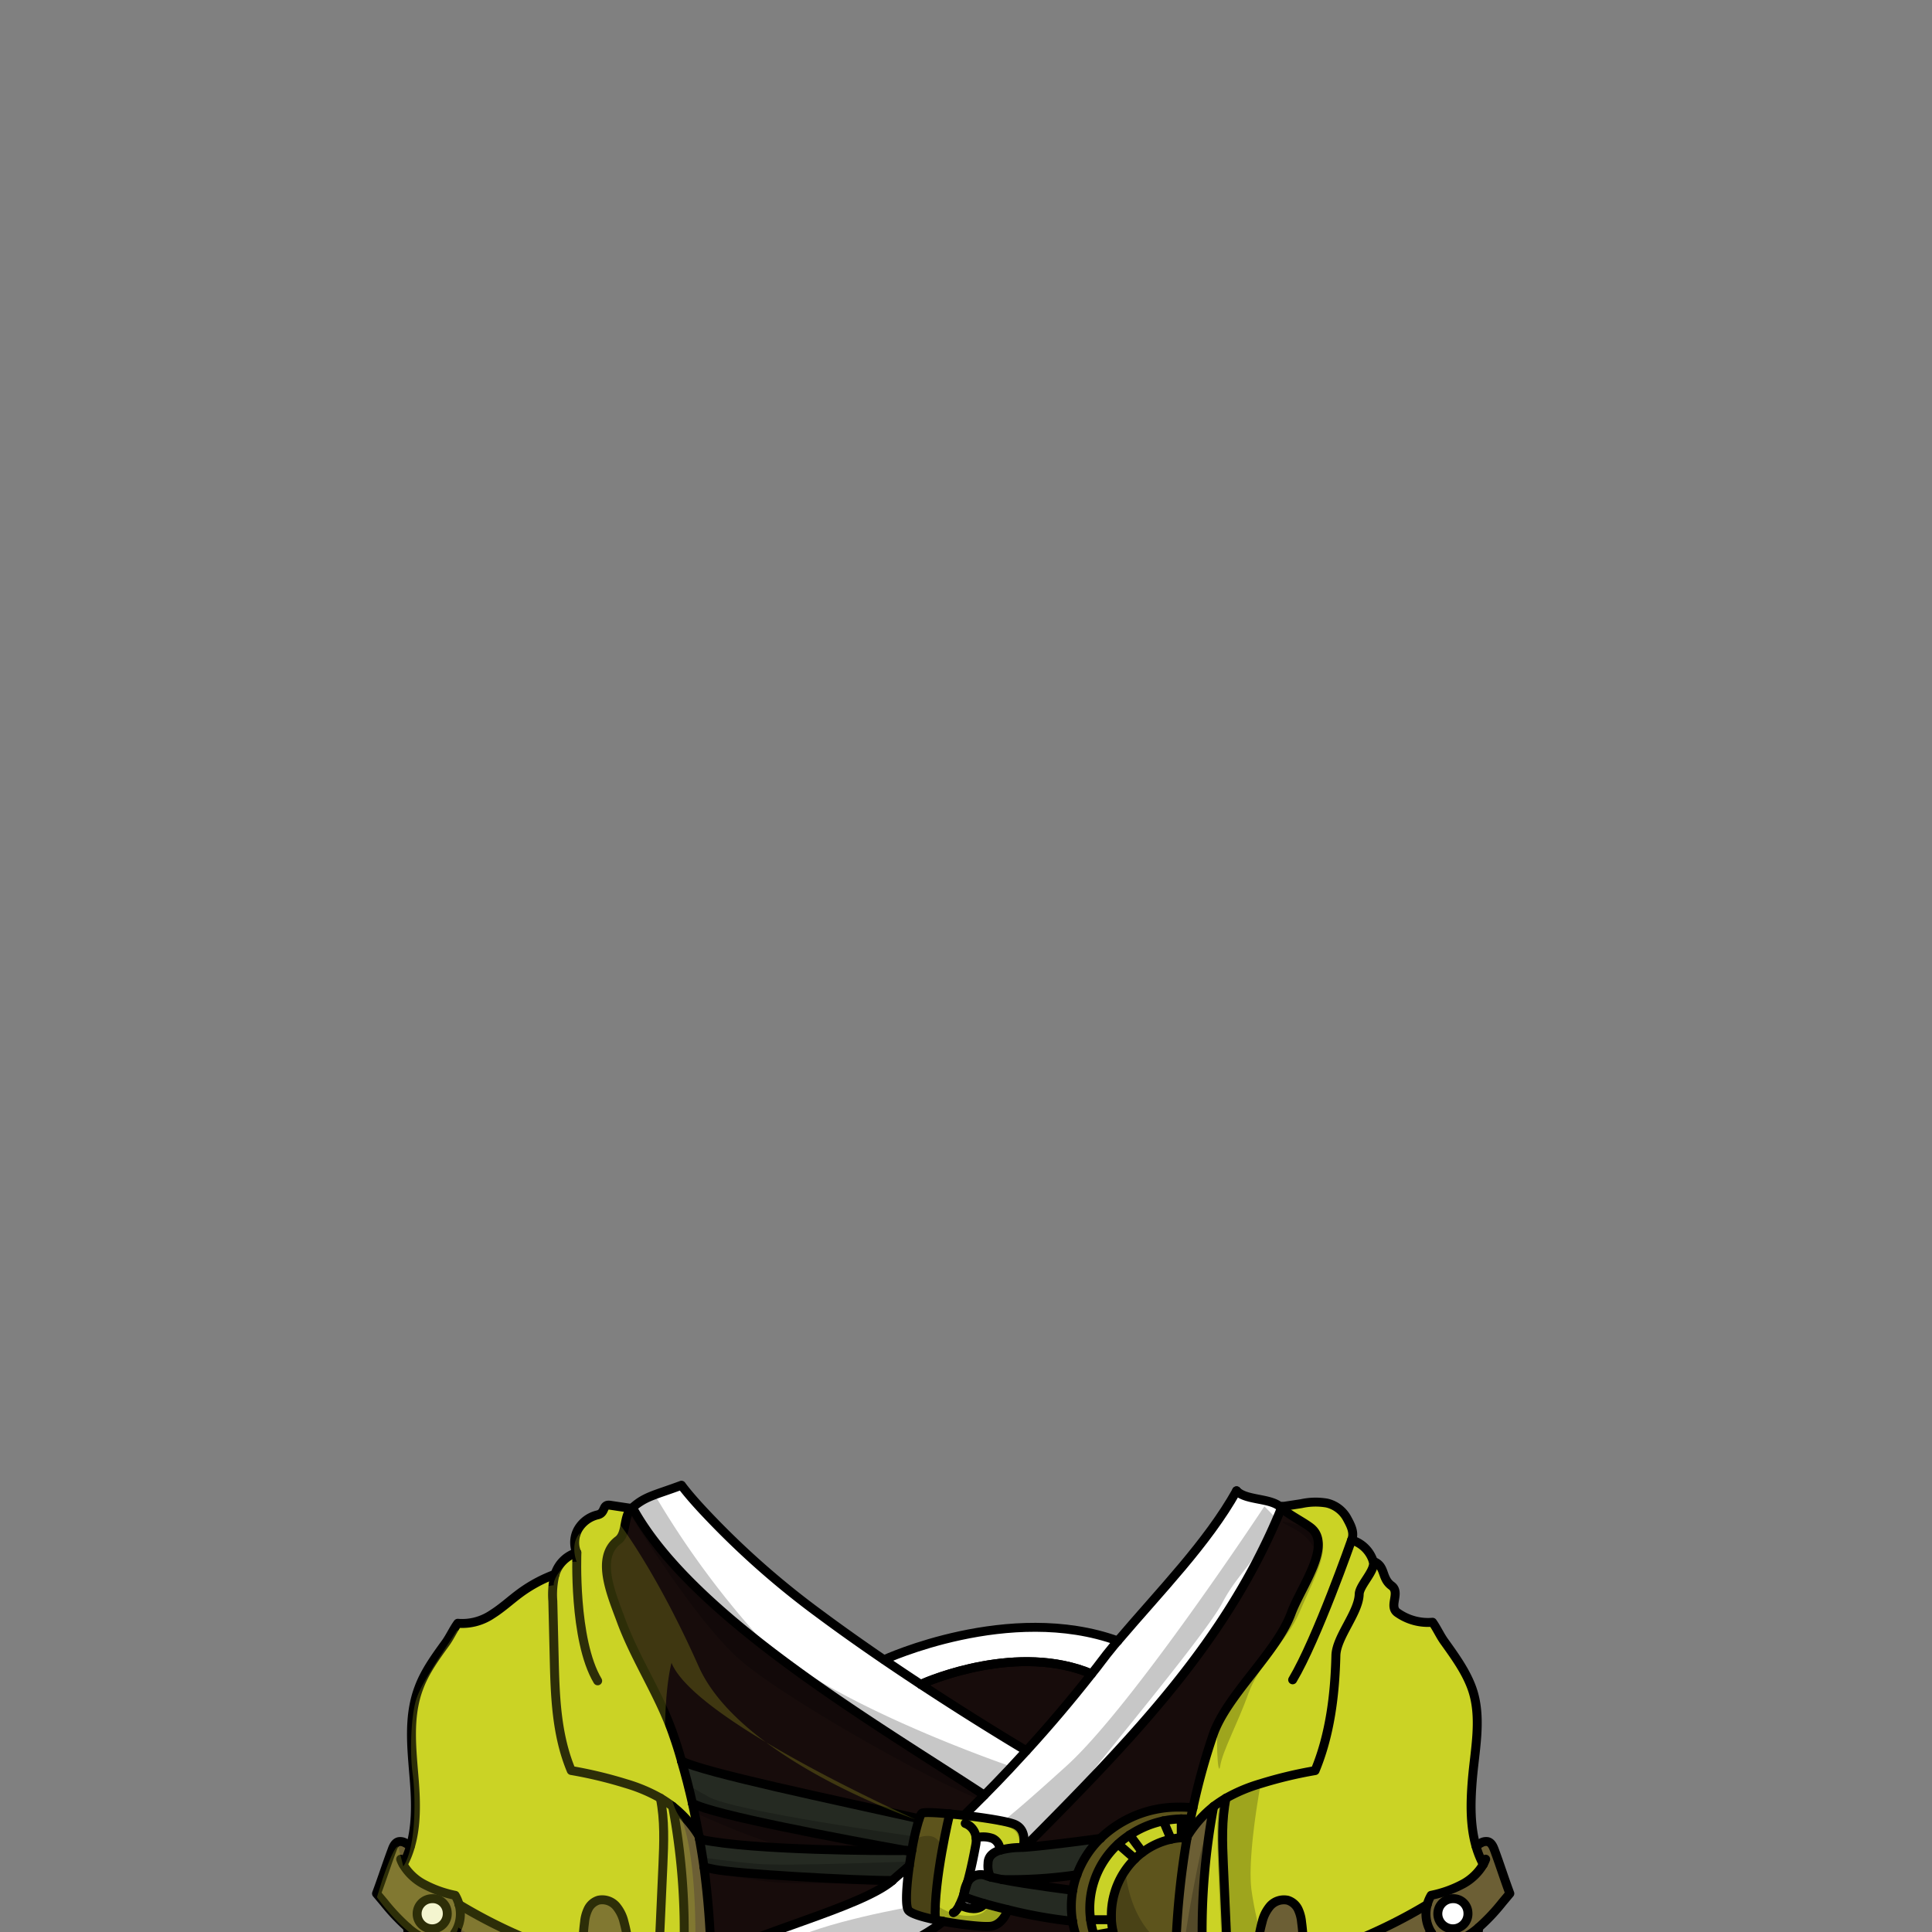 <svg xmlns="http://www.w3.org/2000/svg" viewBox="0 0 432 432">
  <rect x="0" y="0" width="432" height="432" fill="#808080" stroke="none"/>
  <defs>
    <style>.GUNDAN_DESERT_FOX_OUTFIT_DESERT_FOX_OUTFIT_19_cls-1{isolation:isolate;}.GUNDAN_DESERT_FOX_OUTFIT_DESERT_FOX_OUTFIT_19_cls-2{fill:#c9d227;}.GUNDAN_DESERT_FOX_OUTFIT_DESERT_FOX_OUTFIT_19_cls-3{fill:#5d541c;}.GUNDAN_DESERT_FOX_OUTFIT_DESERT_FOX_OUTFIT_19_cls-4{fill:#252a22;}.GUNDAN_DESERT_FOX_OUTFIT_DESERT_FOX_OUTFIT_19_cls-5{fill:#6c5f35;}.GUNDAN_DESERT_FOX_OUTFIT_DESERT_FOX_OUTFIT_19_cls-6{fill:#170c0b;}.GUNDAN_DESERT_FOX_OUTFIT_DESERT_FOX_OUTFIT_19_cls-7{fill:#fff;}.GUNDAN_DESERT_FOX_OUTFIT_DESERT_FOX_OUTFIT_19_cls-8{fill:#cbd325;}.GUNDAN_DESERT_FOX_OUTFIT_DESERT_FOX_OUTFIT_19_cls-9{fill:none;stroke:#000;stroke-linecap:round;stroke-linejoin:round;stroke-width:2px;}.GUNDAN_DESERT_FOX_OUTFIT_DESERT_FOX_OUTFIT_19_cls-10{opacity:0.22;mix-blend-mode:multiply;}</style>
  </defs>
  <g class="GUNDAN_DESERT_FOX_OUTFIT_DESERT_FOX_OUTFIT_19_cls-1">
    <g id="outfit">
      <path class="GUNDAN_DESERT_FOX_OUTFIT_DESERT_FOX_OUTFIT_19_cls-2" d="M218.25,410.94a5.59,5.59,0,0,1-.08,1.65c-.35,1.88-1,5.3-1.88,8.41v0a6.28,6.28,0,0,0-.72,2.41v0a21.93,21.93,0,0,1-1,2.51l.45.19c1.5.64,3.81,1.21,5.12-.48,1.53.44,3.31.9,5.19,1.35,0,0-1,3.17-3.6,3.65-1.42.26-6.38-.24-10.83-1.06-.6-.12-1.19-.23-1.77-.36-.37-8.84,3.23-23.68,3.23-23.68,1,.1,2.07.2,3.16.33,4.72.55,9.76,1.36,11.34,2,3,1.28,1.89,5.14,1.89,5.14l-.83.05a18,18,0,0,0-4.33.61,2.86,2.86,0,0,0-1.66-2.64A6.21,6.21,0,0,0,218.25,410.94Z" />
      <path class="GUNDAN_DESERT_FOX_OUTFIT_DESERT_FOX_OUTFIT_19_cls-3" d="M205.53,406.68c.24-.74.48-1.19.67-1.28.49-.23,3-.13,6.16.17,0,0-3.6,14.84-3.23,23.68-2.9-.61-5.33-1.35-6-2.08-.77-.88-.49-5.34.17-10,.17-1.14.35-2.3.55-3.41A52.79,52.79,0,0,1,205.53,406.68Z" />
      <path class="GUNDAN_DESERT_FOX_OUTFIT_DESERT_FOX_OUTFIT_19_cls-2" d="M264.56,406.68h-.43a21.38,21.38,0,0,0-11.54,3.62,19.27,19.27,0,0,0-2.57,2,19.55,19.55,0,0,0-6.34,14.36,16.46,16.46,0,0,0,.18,2.55,17.93,17.93,0,0,0,.78,3.46,20.71,20.71,0,0,0,18.23,14l0-1.24a17.46,17.46,0,0,1-14.32-16.17c0-.33,0-.67,0-1a17.57,17.57,0,0,1,5.28-12.63,13.55,13.55,0,0,1,1.69-1.44,16.19,16.19,0,0,1,6.38-2.93,14.39,14.39,0,0,1,2.28-.32c.39,0,.78-.05,1.18-.05l.18-.3c.22-1.27.46-2.54.73-3.83C265.68,406.7,265.12,406.68,264.56,406.68Z" />
      <path class="GUNDAN_DESERT_FOX_OUTFIT_DESERT_FOX_OUTFIT_19_cls-3" d="M265.31,410.88c-.4,0-.79,0-1.18.05a14.39,14.39,0,0,0-2.28.32,16.19,16.19,0,0,0-6.38,2.93,13.55,13.55,0,0,0-1.69,1.44,17.57,17.57,0,0,0-5.28,12.63c0,.33,0,.67,0,1a17.46,17.46,0,0,0,14.32,16.17,183.19,183.19,0,0,1,2.6-34.54Z" />
      <path class="GUNDAN_DESERT_FOX_OUTFIT_DESERT_FOX_OUTFIT_19_cls-3" d="M263.68,404a25,25,0,0,0-17.6,7,21.91,21.91,0,0,0-5.25,8.12,19.51,19.51,0,0,0-.93,3.47,20.53,20.53,0,0,0-.05,6.93c1.7,10.48,11.33,18.56,23.08,18.89,0-.61,0-1.22-.06-1.83a20.71,20.71,0,0,1-18.23-14,17.93,17.93,0,0,1-.78-3.46,16.46,16.46,0,0,1-.18-2.55A19.55,19.55,0,0,1,250,412.34a19.27,19.27,0,0,1,2.57-2,21.38,21.38,0,0,1,11.54-3.62h.43c.56,0,1.12,0,1.66.07.16-.84.33-1.68.53-2.52A23.87,23.87,0,0,0,263.68,404Z" />
      <path class="GUNDAN_DESERT_FOX_OUTFIT_DESERT_FOX_OUTFIT_19_cls-4" d="M154.82,403.2h0c4.6,2.57,33.29,8,47.85,10.58-4.73.07-34.5,0-45.93-2.48l-.33-.07q.56,3.13,1,6.23c.63.15,1.44.33,2.4.53,4.79,1,31.16,2.45,39.73,2.49h0c1.29-1.1,2.56-2.2,3.83-3.32.17-1.14.35-2.3.55-3.41a52.79,52.79,0,0,1,1.65-7.08c-18.37-4.1-48.66-10.42-53.16-12.95C153.31,396.89,154.11,400.05,154.82,403.2Z" />
      <path class="GUNDAN_DESERT_FOX_OUTFIT_DESERT_FOX_OUTFIT_19_cls-4" d="M229.12,413l-.37,0-.83.05a18,18,0,0,0-4.33.61h0c-1.84.57-2.67,1.54-2.67,3a5.45,5.45,0,0,0,.55,3c-.31-.08-.58-.15-.82-.23a3.35,3.35,0,0,0-4.36,1.54v0c-.23.84-.46,1.66-.72,2.41h0a3.82,3.82,0,0,0,0,.66,12.9,12.9,0,0,0,1.26.51c.87.32,2,.68,3.34,1.06,1.53.44,3.31.9,5.19,1.35a103.4,103.4,0,0,0,14.52,2.58,20.53,20.53,0,0,1,.05-6.93s-9.82-1.21-15.8-2.39a102.82,102.82,0,0,0,16.72-1.08h0a21.91,21.91,0,0,1,5.25-8.12S234.68,412.64,229.12,413Z" />
      <path class="GUNDAN_DESERT_FOX_OUTFIT_DESERT_FOX_OUTFIT_19_cls-5" d="M157.37,417.47q-.41-3.09-1-6.23c0-.21-.07-.43-.1-.66h0A25.29,25.29,0,0,0,151,404.4l-.61-.49a151.44,151.44,0,0,1-.92,60.39h8.18c.42-3.42.76-7.14,1-11.13h0c.28-4.67.4-9.69.3-15A186.67,186.67,0,0,0,157.37,417.47Z" />
      <path class="GUNDAN_DESERT_FOX_OUTFIT_DESERT_FOX_OUTFIT_19_cls-5" d="M271.39,403.9c-.21.16-.41.33-.61.5a25.15,25.15,0,0,0-5.29,6.18,2.68,2.68,0,0,0-.05.3,183.19,183.19,0,0,0-2.6,34.54l0,1.24c0,.61,0,1.22.06,1.83.2,5.76.64,11.08,1.21,15.81h8.17A151.68,151.68,0,0,1,271.39,403.9Z" />
      <path class="GUNDAN_DESERT_FOX_OUTFIT_DESERT_FOX_OUTFIT_19_cls-6" d="M338.85,457.65a17.15,17.15,0,0,1-1.68-2.21,3.09,3.09,0,0,1-.49-2.57c.47-1.14,0-2.41-.54-3.53-.88-2-1.83-3.92-2.71-5.89a3.26,3.26,0,0,0,.08-3.9c-.49-.69-1.25-1.19-1.8-1.83a6.73,6.73,0,0,1-1.21-4.7c0-.68.09-1.36.13-2a.81.81,0,0,0-.1.09,16.06,16.06,0,0,1-7.11,3.62,5.37,5.37,0,0,1-3.3-2.41s0,0,0-.05c-6.49,4-13.17,7.91-20.6,10.08a42.69,42.69,0,0,1-11,1.75,3.75,3.75,0,0,1-.21,1.88,5.47,5.47,0,0,1-2.24,2.15,9.65,9.65,0,0,1,2.89,4c.78,2.05-.1,4.59-.37,6.75a9.71,9.71,0,0,0,0,3.09,13,13,0,0,0,.92,2.37H341.2A10.89,10.89,0,0,0,338.85,457.65Z" />
      <path class="GUNDAN_DESERT_FOX_OUTFIT_DESERT_FOX_OUTFIT_19_cls-6" d="M135.74,448.1A5.47,5.47,0,0,1,133.5,446a3.64,3.64,0,0,1-.2-1.88,42.69,42.69,0,0,1-11-1.75c-7.44-2.17-14.11-6.06-20.61-10.08l0,.05a5.3,5.3,0,0,1-3.28,2.41,16,16,0,0,1-7.12-3.62l-.1-.09c0,.68.11,1.35.14,2a6.73,6.73,0,0,1-1.22,4.7c-.56.64-1.3,1.14-1.8,1.83a3.26,3.26,0,0,0,.08,3.9c-.88,2-1.83,3.91-2.7,5.89-.51,1.12-1,2.39-.55,3.53a3.05,3.05,0,0,1-.48,2.57,16.37,16.37,0,0,1-1.69,2.21,11,11,0,0,0-2.35,6.65h51.76a13,13,0,0,0,.91-2.37,9.16,9.16,0,0,0,0-3.09c-.26-2.16-1.13-4.7-.36-6.75A9.73,9.73,0,0,1,135.74,448.1Z" />
      <path class="GUNDAN_DESERT_FOX_OUTFIT_DESERT_FOX_OUTFIT_19_cls-7" d="M324.86,424.55a3.11,3.11,0,1,0,3.37,3.09A3.23,3.23,0,0,0,324.86,424.55Z" />
      <path class="GUNDAN_DESERT_FOX_OUTFIT_DESERT_FOX_OUTFIT_19_cls-7" d="M96.69,424.55a3.1,3.1,0,1,0,3.35,3.09A3.24,3.24,0,0,0,96.69,424.55Z" />
      <path class="GUNDAN_DESERT_FOX_OUTFIT_DESERT_FOX_OUTFIT_19_cls-5" d="M334.08,413.51c-.27-.71-.64-1.52-1.44-1.71a2.18,2.18,0,0,0-1.45.27,5.26,5.26,0,0,0-1.15.74,19.81,19.81,0,0,0,1.63,4.06,11.85,11.85,0,0,1-4.39,4.3A25.69,25.69,0,0,1,320,423.8a8.07,8.07,0,0,0-.87,2.06,116,116,0,0,1-13.39,6.91,48.31,48.31,0,0,1-14.32,3.71,41.43,41.43,0,0,0-.35-6.68,9,9,0,0,0-.78-2.92,3.89,3.89,0,0,0-2.34-2,4.13,4.13,0,0,0-3.9,1.28,8.56,8.56,0,0,0-1.81,3.64c-.2.69-.37,1.39-.51,2.09a31.17,31.17,0,0,0-.54,3.86,25.13,25.13,0,0,1-6.93-2.74c.12,2.69.25,5.38.36,8.06a27.23,27.23,0,0,0,13,3h.83a43.13,43.13,0,0,0,11-1.75c7.43-2.17,14.1-6.06,20.59-10.08l0,0a5.31,5.31,0,0,0,3.29,2.41,15.76,15.76,0,0,0,7.11-3.62l.11-.08h0a44.41,44.41,0,0,0,5.29-5.6l1.67-2C336.36,420.11,335.32,416.79,334.08,413.51Zm-9.22,17.23a3.11,3.11,0,1,1,3.36-3.1A3.24,3.24,0,0,1,324.86,430.74Z" />
      <path class="GUNDAN_DESERT_FOX_OUTFIT_DESERT_FOX_OUTFIT_19_cls-5" d="M140.58,435.76a28.78,28.78,0,0,0-1.05-5.95,8.54,8.54,0,0,0-1.8-3.64,4.13,4.13,0,0,0-3.9-1.28,3.84,3.84,0,0,0-2.34,2,8.74,8.74,0,0,0-.79,2.92,42.6,42.6,0,0,0-.34,6.68A48.46,48.46,0,0,1,116,432.77a116,116,0,0,1-13.39-6.91h0a8.34,8.34,0,0,0-.86-2.05,25.41,25.41,0,0,1-7.26-2.63,11.9,11.9,0,0,1-4.23-4,1.75,1.75,0,0,1-.18-.29,19.47,19.47,0,0,0,1.63-4.06,5.44,5.44,0,0,0-1.14-.74,2.2,2.2,0,0,0-1.46-.27c-.79.19-1.17,1-1.43,1.71-1.24,3.28-2.29,6.6-3.52,9.88l.27.32,1.4,1.67a45.3,45.3,0,0,0,5.3,5.61.39.39,0,0,0,.1.08,15.74,15.74,0,0,0,7.12,3.62,5.29,5.29,0,0,0,3.28-2.41l0,0,.25.15c6.42,4,13,7.79,20.35,9.93.72.21,1.44.4,2.18.58a41.59,41.59,0,0,0,8.83,1.17,27.55,27.55,0,0,0,13.85-3c.12-2.68.25-5.37.36-8.06A25,25,0,0,1,140.58,435.76Zm-43.9-5a3.11,3.11,0,1,1,3.36-3.1A3.24,3.24,0,0,1,96.68,430.74Z" />
      <path class="GUNDAN_DESERT_FOX_OUTFIT_DESERT_FOX_OUTFIT_19_cls-7" d="M215.54,424.1a3.82,3.82,0,0,1,0-.66,21.42,21.42,0,0,1-1,2.52l.45.19c1.5.64,3.81,1.21,5.12-.48-1.32-.38-2.47-.74-3.34-1.06A12.9,12.9,0,0,1,215.54,424.1Z" />
      <path class="GUNDAN_DESERT_FOX_OUTFIT_DESERT_FOX_OUTFIT_19_cls-7" d="M221.93,411.08a6.21,6.21,0,0,0-3.68-.14,5.59,5.59,0,0,1-.08,1.65c-.35,1.88-1,5.3-1.88,8.41a3.35,3.35,0,0,1,4.36-1.54c.24.08.51.15.82.23a5.45,5.45,0,0,1-.55-3c0-1.44.83-2.41,2.67-3h0A2.86,2.86,0,0,0,221.93,411.08Z" />
      <path class="GUNDAN_DESERT_FOX_OUTFIT_DESERT_FOX_OUTFIT_19_cls-7" d="M203.16,427.17c-.77-.88-.49-5.34.17-10-1.27,1.12-2.54,2.22-3.83,3.32h0c-7.28,6.21-32.71,12.12-40.55,17.7.1,5.28,0,10.3-.3,15,12.2-6.89,41.56-14.79,52.25-23.55-.6-.12-1.19-.23-1.77-.36C206.23,428.64,203.8,427.9,203.16,427.17Z" />
      <path class="GUNDAN_DESERT_FOX_OUTFIT_DESERT_FOX_OUTFIT_19_cls-7" d="M286.53,337.21c-12.11,29.76-33,51.18-57.42,75.82l-.36,0s.06-.21.12-.55c.19-1.11.33-3.61-2-4.59a16.27,16.27,0,0,0-2.6-.7c-2.31-.47-5.59-1-8.73-1.32q1.83-1.77,3.61-3.57l.66-.65.29-.3C207.31,393,190,382.43,174.4,370.74c-13.63-10.23-25.86-21.33-32.38-32.61-.15-.26-.3-.52-.44-.78a1.23,1.23,0,0,1-.14-.25,9.29,9.29,0,0,1,3.34-1.73c.63-.2,1.29-.38,1.94-.56,2.19-.6,4.37-1.21,5.64-2.71l.11.15a.94.94,0,0,0,.09.12,35.21,35.21,0,0,0,4.7,5.47l.06.06a187.22,187.22,0,0,0,25.92,23c7.49,5.57,15.45,11,22.61,15.72,2.35,1.55,4.62,3,6.75,4.4l2.94,1.86.64.4c7.39,4.67,12.58,7.76,13.24,8.15l.05,0h0q7.62-8.37,14.57-17.19c.77-1,1.53-1.94,2.28-2.93l.15-.19c.64-.83,1.32-1.68,2-2.54l1-.9.39-.8C259.48,355.67,270,345,276.5,333.36c2,2.16,7.53,1.62,9.73,3.58C286.33,337,286.43,337.12,286.53,337.21Z" />
      <path class="GUNDAN_DESERT_FOX_OUTFIT_DESERT_FOX_OUTFIT_19_cls-7" d="M249.94,366.91c-.49.57-1,1.14-1.42,1.7l-2,2.54-.15.19L244,374.25c-.43-.18-.86-.35-1.29-.5a1.89,1.89,0,0,0-.21-.09c-.4-.14-.79-.28-1.19-.4l-.13,0c-.47-.15-.94-.29-1.42-.41s-.95-.25-1.43-.35-.95-.21-1.43-.29-1-.17-1.44-.23l-1.24-.16-.39,0-1.18-.1h0c-.82-.06-1.64-.09-2.46-.1a47.94,47.94,0,0,0-6,.28c-1,.11-1.89.23-2.8.37h-.07c-.75.11-1.49.24-2.2.39l-1.41.28-1.25.29-1.39.34-1.12.3a61.8,61.8,0,0,0-7.43,2.55l0,0-.14.05-.25.11-8.3-5.42S225.76,358.15,249.94,366.91Z" />
      <path class="GUNDAN_DESERT_FOX_OUTFIT_DESERT_FOX_OUTFIT_19_cls-6" d="M244.06,374.28c-4-1.3-10.36-3-16.22-2.94-7.21.05-16.08,3.94-21.44,5,6.55,5.73,15.88,10.08,23.1,15.09Q237.11,383.11,244.06,374.28Z" />
      <path class="GUNDAN_DESERT_FOX_OUTFIT_DESERT_FOX_OUTFIT_19_cls-6" d="M240.83,419.2h0a102.82,102.82,0,0,1-16.72,1.08c6,1.18,15.8,2.39,15.8,2.39A19.51,19.51,0,0,1,240.83,419.2Z" />
      <path class="GUNDAN_DESERT_FOX_OUTFIT_DESERT_FOX_OUTFIT_19_cls-6" d="M293,341.52c-1.93-1.43-4.64-2.71-6.43-4.31-12.12,29.76-33,51.18-57.42,75.83,5.56-.4,17-2,17-2a25,25,0,0,1,17.6-7,23.87,23.87,0,0,1,3.07.19A146.63,146.63,0,0,1,271.22,388c3-8.89,14.27-18.46,17.5-27.29C290.84,355,298.13,345.35,293,341.52Z" />
      <path class="GUNDAN_DESERT_FOX_OUTFIT_DESERT_FOX_OUTFIT_19_cls-6" d="M202.67,413.79c-14.56-2.63-43.25-8-47.85-10.58.56,2.46,1,4.92,1.48,7.36h0c.15.24.29.49.43.73C168.17,413.75,197.94,413.86,202.67,413.79Z" />
      <path class="GUNDAN_DESERT_FOX_OUTFIT_DESERT_FOX_OUTFIT_19_cls-6" d="M239.85,429.6A103.4,103.4,0,0,1,225.33,427s-1,3.17-3.6,3.65c-1.42.26-6.38-.24-10.83-1.06-10.69,8.76-40.05,16.66-52.25,23.55h0c-.23,4-.57,7.71-1,11.13H264.14c-.57-4.73-1-10.05-1.21-15.81C251.18,448.16,241.55,440.08,239.85,429.6Z" />
      <path class="GUNDAN_DESERT_FOX_OUTFIT_DESERT_FOX_OUTFIT_19_cls-6" d="M199.5,420.49c-8.57,0-34.94-1.51-39.73-2.49-1-.2-1.77-.38-2.4-.53A186.67,186.67,0,0,1,159,438.19C166.79,432.61,192.22,426.7,199.5,420.49Z" />
      <path class="GUNDAN_DESERT_FOX_OUTFIT_DESERT_FOX_OUTFIT_19_cls-6" d="M205.53,406.68c.24-.74.48-1.19.67-1.28.49-.23,3-.13,6.16.17,1,.1,2.07.2,3.16.33,1.54-1.49,3.07-3,4.56-4.52-24.21-15.94-65-39.59-78.5-64l-.36-.06c-1.89,1.7-1,5.57-3,7.09-5.16,3.82-1.53,12.11.6,17.89,3.22,8.83,8.74,16.86,11.75,25.75q1,2.85,1.8,5.7h0C156.87,396.26,187.16,402.58,205.53,406.68Z" />
      <path class="GUNDAN_DESERT_FOX_OUTFIT_DESERT_FOX_OUTFIT_19_cls-8" d="M330,412.82c-1.33-4.62-1.23-9.69-.85-14.52.54-7,2.33-14.47-.17-21.09-1.37-3.63-3.72-6.88-6-10.07-1-1.36-1.71-3-2.7-4.4a11.8,11.8,0,0,1-7.73-2.05c-2.28-1.42.7-4.56-1.45-6.12-2.33-1.7-1.27-4.4-4-5.42,0-.1-.06-.21-.09-.31a7.21,7.21,0,0,0-4.74-4.51c.71-1.67-.24-3.38-1.12-5a6.92,6.92,0,0,0-4.41-3.26,14.91,14.91,0,0,0-5.72.13l-4.31.66a3.24,3.24,0,0,1-.13.33c1.79,1.6,4.5,2.88,6.43,4.31,5.16,3.83-2.13,13.43-4.25,19.21-3.23,8.83-14.48,18.4-17.5,27.29a146.63,146.63,0,0,0-4.47,16.21c-.2.84-.37,1.68-.53,2.52-.27,1.29-.51,2.56-.73,3.83a25.15,25.15,0,0,1,5.29-6.18c.2-.17.4-.34.61-.5a27.66,27.66,0,0,1,2.76-1.85,27.66,27.66,0,0,0-2.76,1.85,151.68,151.68,0,0,0,.92,60.4h17.14a13,13,0,0,1-.92-2.37,9.71,9.71,0,0,1,0-3.09c.27-2.16,1.15-4.7.37-6.75a9.65,9.65,0,0,0-2.89-4,5.47,5.47,0,0,0,2.24-2.15,3.75,3.75,0,0,0,.21-1.88,27.58,27.58,0,0,1-13.86-3q-.18-4-.37-8.06a25.07,25.07,0,0,0,6.94,2.74,30,30,0,0,1,1-5.95,8.56,8.56,0,0,1,1.81-3.64,4.15,4.15,0,0,1,3.9-1.28,3.86,3.86,0,0,1,2.34,2,8.72,8.72,0,0,1,.78,2.92,40.38,40.38,0,0,1,.35,6.68,48.31,48.31,0,0,0,14.32-3.71,116,116,0,0,0,13.39-6.91,8.85,8.85,0,0,1,.87-2.06,25.69,25.69,0,0,0,7.27-2.63,11.82,11.82,0,0,0,4.39-4.29A20.27,20.27,0,0,1,330,412.82Z" />
      <path class="GUNDAN_DESERT_FOX_OUTFIT_DESERT_FOX_OUTFIT_19_cls-8" d="M156.3,410.57c-.44-2.44-.92-4.9-1.48-7.36h0c-.71-3.15-1.51-6.31-2.45-9.47h0q-.83-2.85-1.8-5.7c-3-8.89-8.53-16.92-11.75-25.75-2.13-5.78-5.76-14.07-.6-17.89,2-1.52,1.11-5.39,3-7.09l-4.75-.71c-1.89-.3-1,1.69-2.82,2.14a6.86,6.86,0,0,0-4.4,3.26,6,6,0,0,0-.3,5.2,7.23,7.23,0,0,0-4.73,4.52c0,.1-.07.2-.1.3h0a31.89,31.89,0,0,0-7.67,4.09c-2.16,1.57-4.09,3.4-6.36,4.83a11.91,11.91,0,0,1-7.73,2.05c-1,1.36-1.71,3-2.71,4.39-2.32,3.2-4.67,6.44-6,10.07-2.5,6.62-1.54,13.86-1,20.86.37,4.83.47,9.89-.86,14.51a20.36,20.36,0,0,1-1.63,4.07,11.78,11.78,0,0,0,4.4,4.29,25.52,25.52,0,0,0,7.26,2.63,8.67,8.67,0,0,1,.87,2.06h0A115.16,115.16,0,0,0,116,432.77a48.31,48.31,0,0,0,14.32,3.71,42.67,42.67,0,0,1,.35-6.68,8.51,8.51,0,0,1,.79-2.92,3.82,3.82,0,0,1,2.33-2,4.15,4.15,0,0,1,3.9,1.28,8.56,8.56,0,0,1,1.81,3.64,29.53,29.53,0,0,1,1,6,25.34,25.34,0,0,0,6.93-2.75q-.16,4-.36,8.06a27.52,27.52,0,0,1-13.85,3,3.64,3.64,0,0,0,.2,1.88,5.47,5.47,0,0,0,2.24,2.15,9.73,9.73,0,0,0-2.89,4c-.77,2.05.1,4.59.36,6.75a9.16,9.16,0,0,1,0,3.09,13,13,0,0,1-.91,2.37h17.13a151.44,151.44,0,0,0,.92-60.39,28.81,28.81,0,0,0-2.75-1.86,28.81,28.81,0,0,1,2.75,1.86l.61.49A25.29,25.29,0,0,1,156.3,410.57Z" />
      <path class="GUNDAN_DESERT_FOX_OUTFIT_DESERT_FOX_OUTFIT_19_cls-9" d="M156.31,410.58c0,.23.07.45.1.66q.56,3.13,1,6.23A186.67,186.67,0,0,1,159,438.19c.1,5.28,0,10.3-.3,15" />
      <path class="GUNDAN_DESERT_FOX_OUTFIT_DESERT_FOX_OUTFIT_19_cls-9" d="M154.82,403.21c.56,2.46,1,4.92,1.48,7.36" />
      <path class="GUNDAN_DESERT_FOX_OUTFIT_DESERT_FOX_OUTFIT_19_cls-9" d="M152.37,393.73c.94,3.16,1.74,6.32,2.45,9.47" />
      <path class="GUNDAN_DESERT_FOX_OUTFIT_DESERT_FOX_OUTFIT_19_cls-9" d="M229.49,391.46h0c-.76-.45-25.31-15-46.23-30.56a187.22,187.22,0,0,1-25.92-23l-.06-.06c-2.8-3-4.37-5-4.79-5.59l-.11-.15c-5.93,2.21-8.11,2.47-10.92,5l-.23.19c-1.88,1.69-1,5.57-3,7.09-5.15,3.82-1.52,12.11.61,17.89,3.22,8.83,8.73,16.86,11.75,25.75q1,2.85,1.79,5.7" />
      <path class="GUNDAN_DESERT_FOX_OUTFIT_DESERT_FOX_OUTFIT_19_cls-9" d="M124.12,352c0-.1.06-.2.1-.3a7.23,7.23,0,0,1,4.73-4.52,6,6,0,0,1,.3-5.2,6.86,6.86,0,0,1,4.4-3.26c1.86-.45.93-2.44,2.82-2.14l4.75.71.36.06" />
      <path class="GUNDAN_DESERT_FOX_OUTFIT_DESERT_FOX_OUTFIT_19_cls-9" d="M156.74,411.31c-.14-.24-.28-.49-.43-.73h0A25.29,25.29,0,0,0,151,404.4l-.61-.49a28.81,28.81,0,0,0-2.75-1.86,36.18,36.18,0,0,0-7.68-3.23,96.3,96.3,0,0,0-12.23-2.93c-3.37-8.05-3.62-16.88-3.82-25.5l-.3-12.41a18.66,18.66,0,0,1,.5-6" />
      <path class="GUNDAN_DESERT_FOX_OUTFIT_DESERT_FOX_OUTFIT_19_cls-9" d="M124.12,352h0a31.89,31.89,0,0,0-7.67,4.09c-2.16,1.57-4.09,3.4-6.36,4.83a11.91,11.91,0,0,1-7.73,2.05c-1,1.36-1.71,3-2.71,4.39-2.32,3.2-4.67,6.44-6,10.07-2.5,6.62-1.54,13.86-1,20.86.37,4.83.47,9.89-.86,14.51a20.36,20.36,0,0,1-1.63,4.07" />
      <path class="GUNDAN_DESERT_FOX_OUTFIT_DESERT_FOX_OUTFIT_19_cls-9" d="M102.65,425.86a8.67,8.67,0,0,0-.87-2.06,25.52,25.52,0,0,1-7.26-2.63,11.78,11.78,0,0,1-4.4-4.29,7.14,7.14,0,0,1-.53-1.16" />
      <path class="GUNDAN_DESERT_FOX_OUTFIT_DESERT_FOX_OUTFIT_19_cls-9" d="M91.75,412.81a6.27,6.27,0,0,0-1.15-.74,2.2,2.2,0,0,0-1.46-.27c-.78.19-1.17,1-1.43,1.71-1.23,3.28-2.29,6.6-3.52,9.89l1.68,2A44.49,44.49,0,0,0,91.16,431l.1.09a16,16,0,0,0,7.12,3.62,5.3,5.3,0,0,0,3.28-2.41l0-.05a7.82,7.82,0,0,0,1-6.38" />
      <path class="GUNDAN_DESERT_FOX_OUTFIT_DESERT_FOX_OUTFIT_19_cls-9" d="M147.51,433q-.16,4-.36,8.06a27.52,27.52,0,0,1-13.85,3,42.69,42.69,0,0,1-11-1.75c-7.44-2.17-14.11-6.06-20.61-10.08" />
      <path class="GUNDAN_DESERT_FOX_OUTFIT_DESERT_FOX_OUTFIT_19_cls-9" d="M147.65,402.05c1,4.88.8,10,.58,15L147.51,433" />
      <path class="GUNDAN_DESERT_FOX_OUTFIT_DESERT_FOX_OUTFIT_19_cls-9" d="M102.65,425.86h0A115.16,115.16,0,0,0,116,432.77a48.31,48.31,0,0,0,14.32,3.71c.91.08,1.83.12,2.75.13a31.81,31.81,0,0,0,7.47-.84,25.34,25.34,0,0,0,6.93-2.75h0" />
      <path class="GUNDAN_DESERT_FOX_OUTFIT_DESERT_FOX_OUTFIT_19_cls-9" d="M130.36,436.48a42.67,42.67,0,0,1,.35-6.68,8.51,8.51,0,0,1,.79-2.92,3.82,3.82,0,0,1,2.33-2,4.15,4.15,0,0,1,3.9,1.28,8.56,8.56,0,0,1,1.81,3.64,29.53,29.53,0,0,1,1,6" />
      <path class="GUNDAN_DESERT_FOX_OUTFIT_DESERT_FOX_OUTFIT_19_cls-9" d="M91.16,431c0,.68.11,1.35.14,2a6.73,6.73,0,0,1-1.22,4.7c-.56.64-1.3,1.14-1.8,1.83a3.26,3.26,0,0,0,.08,3.9c-.88,2-1.83,3.91-2.7,5.89-.51,1.12-1,2.39-.55,3.53a3.05,3.05,0,0,1-.48,2.57,16.37,16.37,0,0,1-1.69,2.21,11,11,0,0,0-2.35,6.65H341.2a10.89,10.89,0,0,0-2.35-6.65,17.15,17.15,0,0,1-1.68-2.21,3.09,3.09,0,0,1-.49-2.57c.47-1.14,0-2.41-.54-3.53-.88-2-1.83-3.92-2.71-5.89a3.26,3.26,0,0,0,.08-3.9c-.49-.69-1.25-1.19-1.8-1.83a6.73,6.73,0,0,1-1.21-4.7c0-.68.09-1.36.13-2" />
      <path class="GUNDAN_DESERT_FOX_OUTFIT_DESERT_FOX_OUTFIT_19_cls-9" d="M150.4,403.91a151.44,151.44,0,0,1-.92,60.39" />
      <path class="GUNDAN_DESERT_FOX_OUTFIT_DESERT_FOX_OUTFIT_19_cls-9" d="M129,347.18s-.82,19.52,4.64,28.66" />
      <path class="GUNDAN_DESERT_FOX_OUTFIT_DESERT_FOX_OUTFIT_19_cls-9" d="M266.75,404.23A146.63,146.63,0,0,1,271.22,388c3-8.89,14.27-18.46,17.5-27.29,2.12-5.78,9.41-15.38,4.25-19.21-1.93-1.43-4.64-2.71-6.43-4.31-.1-.09-.21-.17-.31-.27-2.2-2-7.78-1.41-9.73-3.58" />
      <path class="GUNDAN_DESERT_FOX_OUTFIT_DESERT_FOX_OUTFIT_19_cls-9" d="M286.23,336.94l.44-.06,4.31-.66a14.91,14.91,0,0,1,5.72-.13,6.92,6.92,0,0,1,4.41,3.26c.88,1.6,1.83,3.31,1.12,5a7.21,7.21,0,0,1,4.74,4.51c0,.1.07.21.09.31.6,1.92-3.09,5.28-3.14,7.29-.1,4.13-5.11,9.58-5.21,13.72-.21,8.62-1.29,17.68-4.65,25.73a95.49,95.49,0,0,0-12.23,2.93,36.18,36.18,0,0,0-7.68,3.23,27.66,27.66,0,0,0-2.76,1.85c-.21.16-.41.33-.61.5a25.15,25.15,0,0,0-5.29,6.18l-.18.3" />
      <path class="GUNDAN_DESERT_FOX_OUTFIT_DESERT_FOX_OUTFIT_19_cls-9" d="M331.67,416.88a20.27,20.27,0,0,1-1.63-4.06c-1.33-4.62-1.23-9.69-.85-14.52.54-7,2.33-14.47-.17-21.09-1.37-3.63-3.72-6.88-6-10.07-1-1.36-1.71-3-2.7-4.4a11.8,11.8,0,0,1-7.73-2.05c-2.28-1.42.7-4.56-1.45-6.12-2.33-1.7-1.27-4.4-4-5.42" />
      <path class="GUNDAN_DESERT_FOX_OUTFIT_DESERT_FOX_OUTFIT_19_cls-9" d="M332.2,415.72a9.37,9.37,0,0,1-.53,1.16,11.82,11.82,0,0,1-4.39,4.29A25.69,25.69,0,0,1,320,423.8a8.85,8.85,0,0,0-.87,2.06,7.82,7.82,0,0,0,1,6.38s0,0,0,.05a5.37,5.37,0,0,0,3.3,2.41,16.06,16.06,0,0,0,7.11-3.62.81.81,0,0,1,.1-.09h0a43.7,43.7,0,0,0,5.29-5.6l1.67-2c-1.23-3.29-2.27-6.61-3.5-9.89-.28-.71-.65-1.52-1.45-1.71a2.2,2.2,0,0,0-1.45.27,5.83,5.83,0,0,0-1.15.75" />
      <path class="GUNDAN_DESERT_FOX_OUTFIT_DESERT_FOX_OUTFIT_19_cls-9" d="M274.27,433q.19,4,.37,8.06a27.58,27.58,0,0,0,13.86,3,42.69,42.69,0,0,0,11-1.75c7.43-2.17,14.11-6.06,20.6-10.08" />
      <path class="GUNDAN_DESERT_FOX_OUTFIT_DESERT_FOX_OUTFIT_19_cls-9" d="M274.15,402.05c-1,4.88-.81,10-.59,15q.36,8,.71,15.95" />
      <path class="GUNDAN_DESERT_FOX_OUTFIT_DESERT_FOX_OUTFIT_19_cls-9" d="M319.14,425.86a116,116,0,0,1-13.39,6.91,48.31,48.31,0,0,1-14.32,3.71c-.91.08-1.82.12-2.74.13a31.27,31.27,0,0,1-7.48-.85,25.07,25.07,0,0,1-6.94-2.74h0" />
      <path class="GUNDAN_DESERT_FOX_OUTFIT_DESERT_FOX_OUTFIT_19_cls-9" d="M281.21,435.76a30,30,0,0,1,1-5.95,8.56,8.56,0,0,1,1.81-3.64,4.15,4.15,0,0,1,3.9-1.28,3.86,3.86,0,0,1,2.34,2,8.72,8.72,0,0,1,.78,2.92,40.38,40.38,0,0,1,.35,6.68" />
      <path class="GUNDAN_DESERT_FOX_OUTFIT_DESERT_FOX_OUTFIT_19_cls-9" d="M272.31,464.3a151.68,151.68,0,0,1-.92-60.4" />
      <path class="GUNDAN_DESERT_FOX_OUTFIT_DESERT_FOX_OUTFIT_19_cls-9" d="M302.23,344.33s-7.74,22.14-13.19,31.28" />
      <path class="GUNDAN_DESERT_FOX_OUTFIT_DESERT_FOX_OUTFIT_19_cls-9" d="M220.08,401.39c-24.21-15.95-65-39.6-78.5-64a1.19,1.19,0,0,1-.13-.25" />
      <path class="GUNDAN_DESERT_FOX_OUTFIT_DESERT_FOX_OUTFIT_19_cls-9" d="M199.5,420.49c1.29-1.1,2.56-2.2,3.83-3.32" />
      <path class="GUNDAN_DESERT_FOX_OUTFIT_DESERT_FOX_OUTFIT_19_cls-9" d="M159,438.19c7.84-5.58,33.27-11.49,40.55-17.7" />
      <path class="GUNDAN_DESERT_FOX_OUTFIT_DESERT_FOX_OUTFIT_19_cls-9" d="M276.5,333.36c-6.49,11.62-17,22.31-26.56,33.55-.49.57-1,1.14-1.42,1.7-.71.86-1.39,1.71-2,2.54l-.15.19c-.75,1-1.51,2-2.28,2.93q-6.94,8.84-14.57,17.19-1.62,1.79-3.29,3.56h0c-.23.26-.46.51-.7.76l-.33.34q-2.34,2.49-4.76,4.93l-.32.33-.29.3-.66.65q-1.78,1.8-3.61,3.57" />
      <path class="GUNDAN_DESERT_FOX_OUTFIT_DESERT_FOX_OUTFIT_19_cls-9" d="M229.12,413c24.46-24.65,45.3-46.07,57.42-75.83a3.24,3.24,0,0,0,.13-.33" />
      <path class="GUNDAN_DESERT_FOX_OUTFIT_DESERT_FOX_OUTFIT_19_cls-9" d="M210.9,429.61c-10.69,8.76-40.05,16.66-52.25,23.55h0" />
      <path class="GUNDAN_DESERT_FOX_OUTFIT_DESERT_FOX_OUTFIT_19_cls-9" d="M262.84,445.42a17.46,17.46,0,0,1-14.32-16.17c0-.33,0-.67,0-1a17.57,17.57,0,0,1,5.28-12.63,13.55,13.55,0,0,1,1.69-1.44,16.19,16.19,0,0,1,6.38-2.93,14.39,14.39,0,0,1,2.28-.32c.39,0,.78-.05,1.18-.05h.13" />
      <path class="GUNDAN_DESERT_FOX_OUTFIT_DESERT_FOX_OUTFIT_19_cls-9" d="M262.87,446.66a20.71,20.71,0,0,1-18.23-14,17.93,17.93,0,0,1-.78-3.46,16.42,16.42,0,0,1-.18-2.54A19.56,19.56,0,0,1,250,412.34a19.27,19.27,0,0,1,2.57-2,21.38,21.38,0,0,1,11.54-3.62h.43c.56,0,1.12,0,1.66.07" />
      <path class="GUNDAN_DESERT_FOX_OUTFIT_DESERT_FOX_OUTFIT_19_cls-9" d="M266.75,404.23c-.2.84-.37,1.68-.53,2.52-.27,1.29-.51,2.56-.73,3.83a2.68,2.68,0,0,0-.05.3,183.19,183.19,0,0,0-2.6,34.54l0,1.24c0,.61,0,1.22.06,1.83-11.75-.33-21.38-8.41-23.08-18.89a20.53,20.53,0,0,1,.05-6.93,19.51,19.51,0,0,1,.93-3.47,21.91,21.91,0,0,1,5.25-8.12,25,25,0,0,1,17.6-7A23.87,23.87,0,0,1,266.75,404.23Z" />
      <path class="GUNDAN_DESERT_FOX_OUTFIT_DESERT_FOX_OUTFIT_19_cls-9" d="M221.48,419.7l.6.15c.6.14,1.28.29,2,.43,6,1.18,15.8,2.39,15.8,2.39" />
      <path class="GUNDAN_DESERT_FOX_OUTFIT_DESERT_FOX_OUTFIT_19_cls-9" d="M216.29,421a3.35,3.35,0,0,1,4.36-1.54c.24.08.51.15.82.23" />
      <path class="GUNDAN_DESERT_FOX_OUTFIT_DESERT_FOX_OUTFIT_19_cls-9" d="M215.56,423.43a6.28,6.28,0,0,1,.72-2.41" />
      <path class="GUNDAN_DESERT_FOX_OUTFIT_DESERT_FOX_OUTFIT_19_cls-9" d="M239.85,429.6A103.4,103.4,0,0,1,225.33,427c-1.88-.45-3.66-.91-5.19-1.35-1.32-.38-2.47-.74-3.34-1.06a12.9,12.9,0,0,1-1.26-.51,3.69,3.69,0,0,1,0-.65" />
      <path class="GUNDAN_DESERT_FOX_OUTFIT_DESERT_FOX_OUTFIT_19_cls-9" d="M223.59,413.72a18,18,0,0,1,4.33-.61l.83-.05.37,0c5.56-.4,17-2,17-2" />
      <path class="GUNDAN_DESERT_FOX_OUTFIT_DESERT_FOX_OUTFIT_19_cls-9" d="M221.48,419.7h0a5.45,5.45,0,0,1-.55-3c0-1.44.83-2.41,2.67-3" />
      <path class="GUNDAN_DESERT_FOX_OUTFIT_DESERT_FOX_OUTFIT_19_cls-9" d="M240.82,419.2a102.82,102.82,0,0,1-16.72,1.08h0" />
      <path class="GUNDAN_DESERT_FOX_OUTFIT_DESERT_FOX_OUTFIT_19_cls-9" d="M228.75,413.06s1.16-3.86-1.89-5.14c-1.58-.66-6.62-1.47-11.34-2-1.09-.13-2.15-.23-3.16-.33-3.14-.3-5.67-.4-6.16-.17-.19.09-.43.54-.67,1.28a52.79,52.79,0,0,0-1.65,7.08c-.2,1.11-.38,2.27-.55,3.41-.66,4.66-.94,9.12-.17,10,.64.73,3.07,1.47,6,2.08.58.13,1.17.24,1.77.36,4.45.82,9.41,1.32,10.83,1.06,2.58-.48,3.6-3.65,3.6-3.65" />
      <path class="GUNDAN_DESERT_FOX_OUTFIT_DESERT_FOX_OUTFIT_19_cls-9" d="M215.83,407.73a3.74,3.74,0,0,1,2.42,3.21,5.59,5.59,0,0,1-.08,1.65c-.35,1.88-1,5.3-1.88,8.41v0c-.23.84-.46,1.66-.72,2.41v0a21.93,21.93,0,0,1-1,2.51,5.82,5.82,0,0,1-.69,1.16h0a1.72,1.72,0,0,1-.7.6" />
      <path class="GUNDAN_DESERT_FOX_OUTFIT_DESERT_FOX_OUTFIT_19_cls-9" d="M218.25,410.94a6.21,6.21,0,0,1,3.68.14,2.86,2.86,0,0,1,1.66,2.64h0" />
      <path class="GUNDAN_DESERT_FOX_OUTFIT_DESERT_FOX_OUTFIT_19_cls-9" d="M220.14,425.67c-1.31,1.69-3.62,1.12-5.12.48l-.45-.19" />
      <path class="GUNDAN_DESERT_FOX_OUTFIT_DESERT_FOX_OUTFIT_19_cls-9" d="M212.36,405.57s-3.6,14.84-3.23,23.68" />
      <path class="GUNDAN_DESERT_FOX_OUTFIT_DESERT_FOX_OUTFIT_19_cls-9" d="M205.53,406.68h0c-18.37-4.1-48.66-10.42-53.16-12.95h0" />
      <path class="GUNDAN_DESERT_FOX_OUTFIT_DESERT_FOX_OUTFIT_19_cls-9" d="M202.67,413.79c-4.73.07-34.5,0-45.93-2.48l-.33-.07" />
      <path class="GUNDAN_DESERT_FOX_OUTFIT_DESERT_FOX_OUTFIT_19_cls-9" d="M203.88,413.76l-1.21,0" />
      <path class="GUNDAN_DESERT_FOX_OUTFIT_DESERT_FOX_OUTFIT_19_cls-9" d="M199.5,420.49h0c-8.57,0-34.94-1.51-39.73-2.49-1-.2-1.77-.38-2.4-.53" />
      <path class="GUNDAN_DESERT_FOX_OUTFIT_DESERT_FOX_OUTFIT_19_cls-9" d="M202.69,413.8h0c-14.56-2.63-43.26-8-47.85-10.58h0" />
      <polyline class="GUNDAN_DESERT_FOX_OUTFIT_DESERT_FOX_OUTFIT_19_cls-9" points="252.58 410.3 252.59 410.31 255.46 414.17" />
      <line class="GUNDAN_DESERT_FOX_OUTFIT_DESERT_FOX_OUTFIT_19_cls-9" x1="250.02" y1="412.34" x2="253.78" y2="415.62" />
      <polyline class="GUNDAN_DESERT_FOX_OUTFIT_DESERT_FOX_OUTFIT_19_cls-9" points="248.53 429.25 243.86 429.25 243.85 429.25" />
      <line class="GUNDAN_DESERT_FOX_OUTFIT_DESERT_FOX_OUTFIT_19_cls-9" x1="248.88" y1="431.95" x2="244.64" y2="432.71" />
      <line class="GUNDAN_DESERT_FOX_OUTFIT_DESERT_FOX_OUTFIT_19_cls-9" x1="260.12" y1="407.14" x2="261.85" y2="411.25" />
      <line class="GUNDAN_DESERT_FOX_OUTFIT_DESERT_FOX_OUTFIT_19_cls-9" x1="264.13" y1="406.69" x2="264.13" y2="410.92" />
      <path class="GUNDAN_DESERT_FOX_OUTFIT_DESERT_FOX_OUTFIT_19_cls-9" d="M100,427.64a3.37,3.37,0,1,1-3.35-3.09A3.23,3.23,0,0,1,100,427.64Z" />
      <path class="GUNDAN_DESERT_FOX_OUTFIT_DESERT_FOX_OUTFIT_19_cls-9" d="M328.23,427.64a3.37,3.37,0,1,1-3.37-3.09A3.25,3.25,0,0,1,328.23,427.64Z" />
      <g class="GUNDAN_DESERT_FOX_OUTFIT_DESERT_FOX_OUTFIT_19_cls-10">
        <path class="GUNDAN_DESERT_FOX_OUTFIT_DESERT_FOX_OUTFIT_19_cls-8" d="M138.72,341a18.73,18.73,0,0,0-4.49,7.55c-1.64,5-1.23,15.33,3.13,23.72-6.25-15.47-6.45-23.58-6.45-23.58a7,7,0,0,1-1.17-5.94c-2.43,2.47-.79,6.5-.79,6.5s-1.62-.56-3.52,1.76-1.6,3.45-1.6,3.45a13.85,13.85,0,0,0-6.65,2.66c-3.23,2.41-9.28,8.57-15,7.43-3.18,5-7.82,11.43-9.09,15.38s-1.45,12.3-.82,16.71.93,16.22-2.09,20.69l-1.12-4.38s-.61-1.16-3.5,7.18l-1.28,4.09s5.12,7.18,9.48,9.23c3.81,2,4.32,1.73,4.32,1.73A5.62,5.62,0,0,0,102.5,431c7.55,5.35,25.22,11.88,29.07,12-14.07,0-19.14-.85-19.14-.85a46.55,46.55,0,0,1,9.83,4.63c-8.52.5-10,.67-10,.67s6.59,7.43,13.65,10l6.41,1.23s-6.61,4.8-17.53,5.64h38.93s4.73-40.62-1.23-57.51c-4.5-4-4.57-26.15-2.34-35,5.3,13.1,54.52,35,54.52,35s-39.16-13.3-48.46-34.22S138.72,341,138.72,341Z" />
        <path d="M146.22,333.94,141.15,339s14.09,23,24,31.87,45.61,28.73,54,31.47l7.07-7.3s-44.21-15-57.9-30.51A197.58,197.58,0,0,1,146.22,333.94Z" />
        <path d="M203.62,411.69s4.92-3,6.61.58c-1.13,6.48-1.64,13.07-1.64,13.07a12.54,12.54,0,0,0,7,3c4.23.35,4.95-1.48,4.95-1.48l3.81.87s-.31,3.43-5.89,3.57-16-1.85-16.57-4.44S203.62,411.69,203.62,411.69Z" />
        <path d="M203.56,410.51s-39.38-5.49-45.1-8.72l-5.72-3.24,1.58,6.28s12.87,6,19.83,7.73,27,2,27,2l1.65-.23Z" />
        <path d="M202.51,416.27s-26.74,1.05-33.28.49-13-1.54-13-1.54l.92,3s12.3,2.61,18.06,2.79,23.7.18,23.7.18l3.55-3Z" />
        <path d="M204.28,426.26s-20.72,3.51-29.07,8.3-16.77,10.68-16.77,10.68l0,7.91S194,442.8,200.53,437.4s9.5-7,9.5-7S204.79,428.63,204.28,426.26Z" />
        <path d="M251.6,417.44s.25,13,10.12,18.44a52.61,52.61,0,0,0-.09,9.83s-11.76-2.24-13.6-12.52C246.91,427.94,247,423.25,251.6,417.44Z" />
        <path d="M281.8,399.43s-3,16-1.93,23.43a77.82,77.82,0,0,0,3.37,13.94s5,4.69,4.38,7.56c-6.07.43-12.76-.8-14.28-3.14-.5-18.93-2-34.91-.48-38.22A87.59,87.59,0,0,1,281.8,399.43Z" />
        <path d="M268.91,412.19s-4.71,20.81-5.17,33.19S265,464.53,265,464.53h9.18a112.65,112.65,0,0,1-5.58-31.76C268.35,416.13,268.91,412.19,268.91,412.19Z" />
        <path d="M282.72,336.82s-29.41,44.59-44.2,58S223.12,408,223.12,408s3.77.36,4.41,2.25a9.61,9.61,0,0,1,.6,3S237.38,405,243,397.71s26.75-32.58,30.31-39.3c3.82-7.22,7.39-8.47,11.86-19.1Z" />
        <path d="M286.78,340.22s7.85,1.08,8.88,4.41-2.3,9.33-5.08,15.85-9,11.41-11.4,18.11-5.8,12.91-6.34,16.28-1.21-8.1-.11-11.76c1.49-4.38,11.84-14,13.84-19s9-14,7.17-18S286.75,341,286.78,340.22Z" />
      </g>
      <path class="GUNDAN_DESERT_FOX_OUTFIT_DESERT_FOX_OUTFIT_19_cls-9" d="M244.06,374.27l0,0c-16.41-6.91-36.05,1.42-38,2.28l-.16.08" />
      <path class="GUNDAN_DESERT_FOX_OUTFIT_DESERT_FOX_OUTFIT_19_cls-9" d="M244.06,374.27l0,0c-16.41-6.91-36.05,1.42-38,2.28l-.16.08" />
      <path class="GUNDAN_DESERT_FOX_OUTFIT_DESERT_FOX_OUTFIT_19_cls-9" d="M249.94,366.91c-24.18-8.76-52.23,4.2-52.23,4.2" />
    </g>
  </g>
</svg>